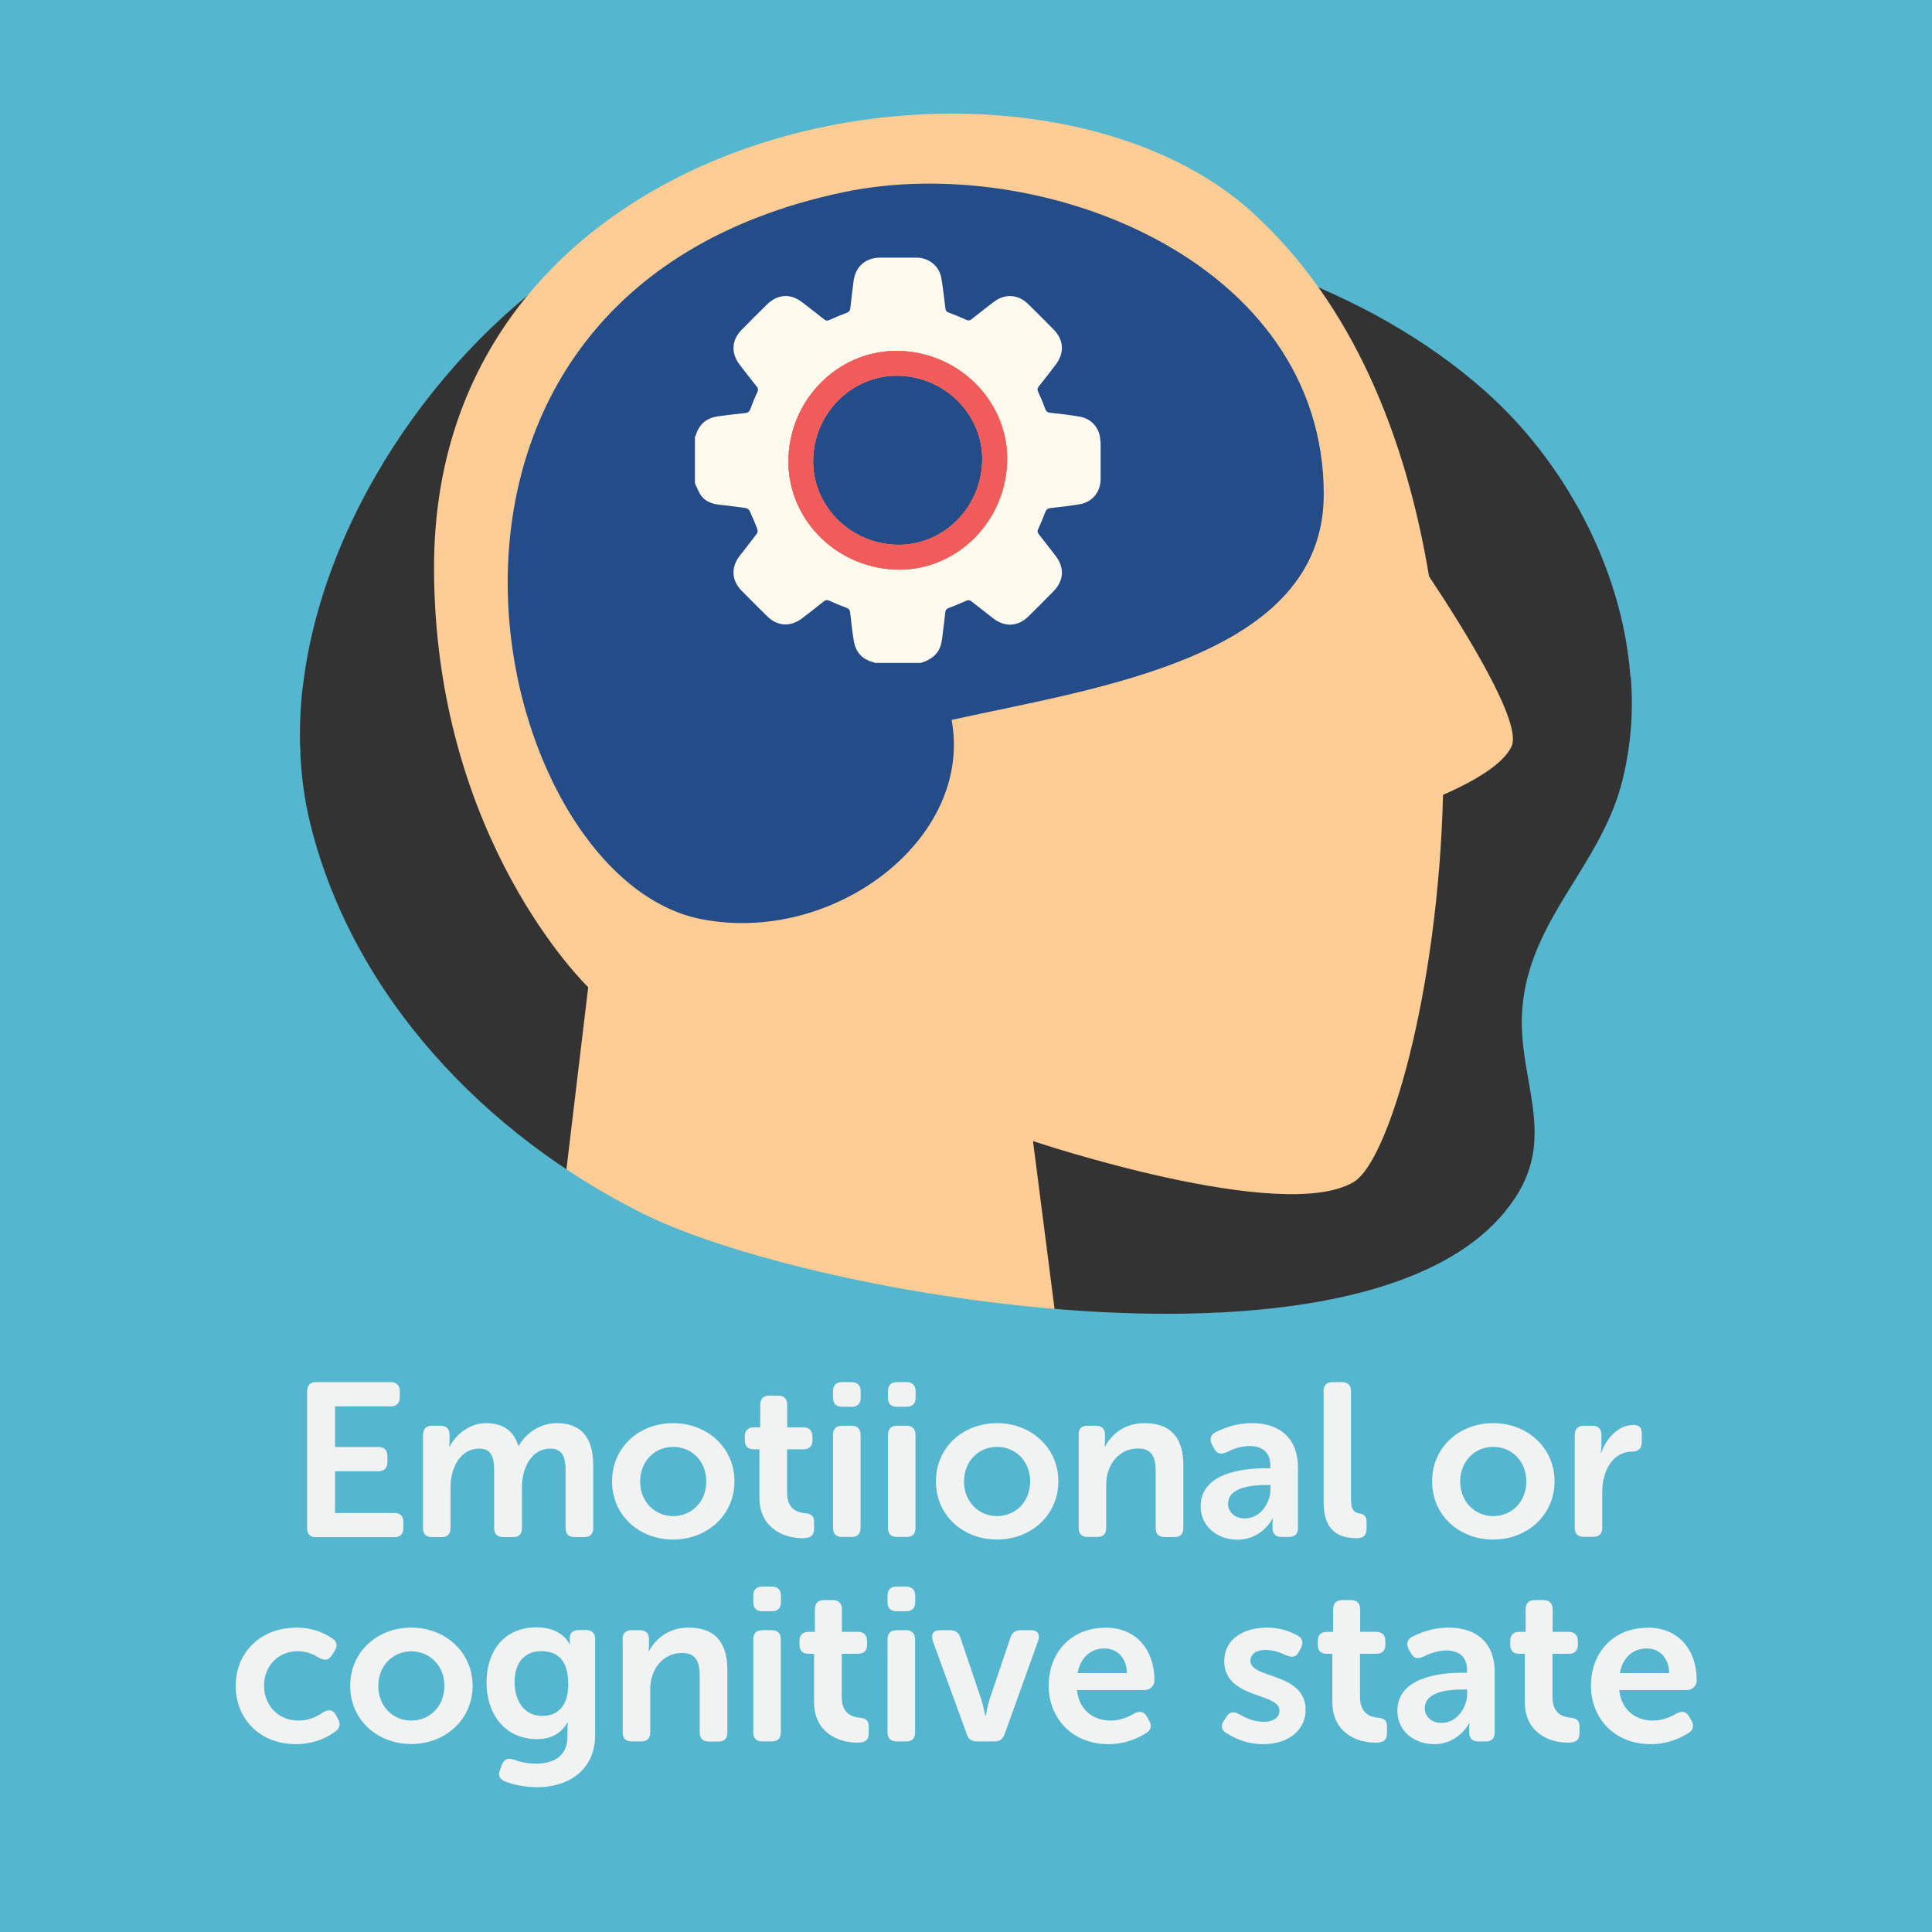 <?xml version="1.0" encoding="UTF-8"?>
<svg xmlns="http://www.w3.org/2000/svg" xmlns:xlink="http://www.w3.org/1999/xlink" viewBox="0 0 141.73 141.73">
  <rect x="0" y="0" width="141.73" height="141.73" fill="#333333" stroke="none"/>
  <defs>
    <style>
      .cls-1 {
        fill: #fff9ee;
      }

      .cls-2 {
        fill: #fecc95;
      }

      .cls-3 {
        fill: #f1f2f2;
      }

      .cls-4 {
        fill: none;
      }

      .cls-5 {
        fill: #55b6cf;
        stroke: #55b6cf;
        stroke-miterlimit: 10;
        stroke-width: .5px;
      }

      .cls-6 {
        fill: #f15b5c;
      }

      .cls-7 {
        fill: #fcb44a;
      }

      .cls-8 {
        fill: #234c89;
      }

      .cls-9 {
        clip-path: url(#clippath);
      }
    </style>
    <clipPath id="clippath">
      <path class="cls-4" d="M60.73,6.51c9.57-1.37,18.09-.46,27.22,2.87,7.11,2.6,10.12,7.25,14.96,11.32,3.44,2.9,6.77,13.3,10.07,15.76,9.71,7.24,15.51,9.51,11.88,23.32-3.64,13.81-14.8,26.77-27.89,32.36-8.35,3.57-17.01,4.23-25.44,4.67-11.86.63-23.8.92-34.76-1.69-10.96-2.61-21-8.39-26.43-18.07-7.95-14.16-3.2-35.21,7.76-50.79C27.6,12.74,47,8.47,60.73,6.51Z"/>
    </clipPath>
  </defs>
  <g id="Bottom_BGS" data-name="Bottom BGS">
    <path class="cls-5" d="M21.97,50.33c1.51-12.97,10.85-26.09,21.69-32.42.69-.4,1.38-.78,2.08-1.12,2.31-1.14,4.75-1.91,7.25-2.4.12-.02.24-.04.36-.06.24-.04.49-.09.74-.12,3.82-.62,7.79-.61,11.74-.29h0c.64.05,1.29.11,1.93.18,1.76.18,3.5.41,5.23.66.85.12,1.7.25,2.55.39.18.03.36.06.54.09.26.04.53.09.79.13h.01c.31.05.62.11.93.16,0,0,0,0,.01,0h0c.72.12,1.44.25,2.15.39,2.63.5,5.24,1.09,7.82,1.8.48.13.95.26,1.42.4,2.01.59,3.99,1.26,5.91,2.03.91.36,1.82.74,2.71,1.15.76.35,1.51.71,2.25,1.09.67.34,1.33.7,1.98,1.08,2.51,1.44,4.89,3.11,7.08,5.06,5.79,5.14,10.05,12.95,10.7,20.88,7.3.1,14.59.39,21.86.96V0H0v56.31c7.25-.34,14.51-.8,21.77-1.32-.05-1.54.01-3.1.19-4.65Z"/>
  </g>
  <g id="Elements">
    <g>
      <g class="cls-9">
        <g>
          <path class="cls-2" d="M104.83,42.26c-1.69-10.16-5.56-19.94-12.94-26.66C75.61.77,31.73,8.25,31.84,41.76c.06,19.9,11.31,30.66,11.31,30.66l-2.97,24.85h37.34l-1.74-13.56s18.32,6.15,23.54,2.99c2.57-1.55,6.17-13.87,6.54-28.39,2.04-.89,4.44-2.2,5.04-3.59.75-1.75-3.45-8.5-6.08-12.46Z"/>
          <path class="cls-8" d="M97.11,36.27c0-17.17-20.79-25.23-35.29-22.16-35.81,7.59-26.25,50.17-10.41,53.31,9.75,1.93,20.01-5.89,18.4-14.61,10.74-2.37,27.3-4.61,27.3-16.54Z"/>
        </g>
      </g>
      <g>
        <g>
          <path class="cls-1" d="M80.72,32.37c0-.92-.63-1.66-1.53-1.81-.71-.12-1.42-.2-2.13-.28-.21-.02-.32-.09-.39-.3-.15-.42-.32-.83-.51-1.23-.08-.17-.06-.27.05-.41.42-.52.82-1.05,1.23-1.58.66-.87.61-1.82-.15-2.59-.61-.62-1.23-1.24-1.85-1.85-.76-.75-1.72-.8-2.57-.15-.54.41-1.07.83-1.6,1.25-.13.1-.23.11-.39.04-.42-.19-.85-.37-1.28-.53-.18-.06-.23-.16-.25-.33-.09-.73-.17-1.46-.29-2.18-.15-.9-.9-1.51-1.82-1.52-.89,0-1.78,0-2.67,0-1.07,0-1.82.66-1.95,1.71-.09.66-.17,1.32-.24,1.99-.02.19-.1.28-.27.35-.43.16-.85.33-1.26.52-.15.07-.25.07-.39-.04-.54-.43-1.08-.85-1.63-1.27-.85-.65-1.8-.58-2.57.18-.62.61-1.24,1.23-1.85,1.85-.74.74-.8,1.71-.16,2.55.42.55.84,1.09,1.27,1.63.11.13.11.23.04.39-.19.4-.36.81-.51,1.23-.07.2-.17.29-.39.31-.66.07-1.33.15-1.99.24-.84.12-1.39.58-1.63,1.4,0,.03-.04.06-.06.09v3.43c.15.3.26.63.45.89.31.43.78.61,1.3.67.66.08,1.33.15,1.99.25.1.02.23.12.28.22.2.44.39.88.56,1.34.03.09.02.25-.04.32-.41.55-.84,1.09-1.26,1.63-.65.85-.6,1.81.16,2.57.61.62,1.23,1.24,1.85,1.85.76.75,1.71.81,2.57.16.54-.41,1.07-.82,1.6-1.25.14-.11.25-.11.41-.04.4.19.81.36,1.23.51.19.07.27.17.29.37.07.68.15,1.37.26,2.04.13.84.61,1.38,1.44,1.59.04,0,.07.03.1.05h3.37c.48-.14.91-.36,1.22-.78.31-.42.34-.92.4-1.4.07-.52.13-1.04.19-1.55.02-.17.1-.24.25-.3.43-.16.86-.34,1.28-.53.16-.07.26-.05.39.05.53.42,1.07.84,1.6,1.25.85.65,1.81.6,2.57-.15.61-.6,1.22-1.21,1.83-1.83.78-.79.84-1.74.17-2.61-.41-.53-.81-1.06-1.23-1.58-.11-.14-.12-.25-.04-.41.18-.39.35-.79.5-1.2.08-.21.18-.3.41-.32.71-.08,1.42-.16,2.13-.28.9-.15,1.52-.89,1.53-1.81,0-.93,0-1.86,0-2.79ZM73.87,34.02c-.21,4.47-3.92,7.96-8.25,7.76-4.49-.21-7.97-3.91-7.78-8.27.2-4.46,3.91-7.95,8.25-7.76,4.48.19,7.98,3.92,7.78,8.27Z"/>
          <path class="cls-7" d="M66.1,25.75c-4.34-.19-8.06,3.3-8.25,7.76-.19,4.36,3.29,8.07,7.78,8.27,4.33.2,8.04-3.29,8.25-7.76.21-4.35-3.3-8.08-7.78-8.27ZM72.05,33.96c-.16,3.45-3.03,6.15-6.38,6-3.47-.16-6.16-3.02-6.01-6.39.15-3.44,3.02-6.14,6.38-6,3.46.15,6.17,3.03,6.01,6.39Z"/>
        </g>
        <path class="cls-6" d="M66.1,25.75c-4.34-.19-8.06,3.3-8.25,7.76-.19,4.36,3.29,8.07,7.78,8.27,4.33.2,8.04-3.29,8.25-7.76.21-4.35-3.3-8.08-7.78-8.27ZM72.05,33.96c-.16,3.45-3.03,6.15-6.38,6-3.47-.16-6.16-3.02-6.01-6.39.15-3.44,3.02-6.14,6.38-6,3.46.15,6.17,3.03,6.01,6.39Z"/>
      </g>
    </g>
  </g>
  <g id="Top_BGS" data-name="Top BGS">
    <path class="cls-5" d="M119.87,49.4c.13,1.63.13,3.26-.06,4.88-.14,1.17-.35,2.34-.67,3.49-1.72,6.11-6.74,9.88-7.22,16.31-.37,4.98,2.59,9.15-.56,13.93-3.66,5.58-11.99,7.99-21.61,8.51-.43.02-.87.04-1.31.06-11.1.39-23.66-1.61-32.65-4.15-.13-.03-.26-.07-.39-.11-3.41-.98-6.29-2.04-8.34-3.06-11.59-5.79-21.42-16.03-24.56-28.85-.43-1.77-.66-3.58-.73-5.41C14.51,55.51,7.25,55.97,0,56.31v85.43h141.73V50.36c-7.27-.57-14.56-.86-21.86-.96Z"/>
  </g>
  <g id="Texts">
    <g>
      <rect class="cls-4" x="0" y="87.41" width="141.73" height="54.32"/>
      <path class="cls-3" d="M22.53,102.06c0-.43.22-.67.66-.67h5.47c.43,0,.67.24.67.67v.45c0,.43-.24.66-.67.66h-4.08v2.98h3.17c.43,0,.67.22.67.66v.45c0,.45-.24.67-.67.67h-3.17v3.06h4.34c.43,0,.67.22.67.66v.45c0,.45-.24.67-.67.67h-5.73c-.43,0-.66-.22-.66-.67v-10.02Z"/>
      <path class="cls-3" d="M31.04,105.26c0-.43.22-.67.66-.67h.62c.43,0,.66.24.66.67v.5c0,.18-.03.37-.03.37h.03c.4-.8,1.39-1.73,2.67-1.73s2.05.58,2.38,1.68h.03c.43-.85,1.5-1.68,2.79-1.68,1.7,0,2.67.96,2.67,3.11v4.58c0,.45-.24.67-.67.67h-.69c-.45,0-.67-.22-.67-.67v-4.19c0-.93-.18-1.63-1.12-1.63-1.38,0-2.08,1.41-2.08,2.83v2.99c0,.45-.22.67-.66.67h-.71c-.43,0-.67-.22-.67-.67v-4.19c0-.88-.13-1.63-1.09-1.63-1.44,0-2.11,1.47-2.11,2.83v2.99c0,.45-.22.67-.66.67h-.7c-.43,0-.66-.22-.66-.67v-6.82Z"/>
      <path class="cls-3" d="M49.38,104.4c2.48,0,4.5,1.78,4.5,4.27s-2.02,4.27-4.5,4.27-4.48-1.76-4.48-4.27,2-4.27,4.48-4.27ZM49.38,111.22c1.33,0,2.43-1.02,2.43-2.54s-1.1-2.54-2.43-2.54-2.42,1.04-2.42,2.54,1.09,2.54,2.42,2.54Z"/>
      <path class="cls-3" d="M55.73,106.32h-.43c-.43,0-.66-.22-.66-.67v-.27c0-.43.22-.67.67-.67h.46v-1.66c0-.43.24-.67.67-.67h.64c.43,0,.67.24.67.67v1.66h1.18c.43,0,.67.24.67.67v.27c0,.45-.24.67-.66.67h-1.2v3.17c0,1.22.75,1.46,1.31,1.52.5.05.67.21.67.66v.5c0,.48-.27.67-.83.67-1.46,0-3.18-.78-3.18-2.99v-3.52Z"/>
      <path class="cls-3" d="M61.11,102.54v-.48c0-.43.22-.67.66-.67h.7c.43,0,.67.24.67.67v.48c0,.43-.24.66-.67.66h-.7c-.43,0-.66-.22-.66-.66ZM61.11,105.26c0-.43.22-.67.66-.67h.7c.43,0,.66.24.66.67v6.82c0,.45-.22.67-.66.67h-.7c-.43,0-.66-.22-.66-.67v-6.82Z"/>
      <path class="cls-3" d="M65.14,102.54v-.48c0-.43.22-.67.66-.67h.7c.43,0,.67.24.67.67v.48c0,.43-.24.66-.67.66h-.7c-.43,0-.66-.22-.66-.66ZM65.14,105.26c0-.43.22-.67.66-.67h.7c.43,0,.66.24.66.67v6.82c0,.45-.22.67-.66.67h-.7c-.43,0-.66-.22-.66-.67v-6.82Z"/>
      <path class="cls-3" d="M73.14,104.4c2.48,0,4.5,1.78,4.5,4.27s-2.02,4.27-4.5,4.27-4.48-1.76-4.48-4.27,2-4.27,4.48-4.27ZM73.14,111.22c1.33,0,2.43-1.02,2.43-2.54s-1.1-2.54-2.43-2.54-2.42,1.04-2.42,2.54,1.09,2.54,2.42,2.54Z"/>
      <path class="cls-3" d="M79.12,105.26c0-.43.22-.67.66-.67h.62c.43,0,.66.24.66.67v.5c0,.18-.03.37-.03.37h.03c.35-.69,1.25-1.73,2.9-1.73,1.81,0,2.85.94,2.85,3.11v4.58c0,.45-.22.67-.67.67h-.69c-.43,0-.67-.22-.67-.67v-4.16c0-.99-.26-1.67-1.28-1.67-1.44,0-2.35,1.2-2.35,2.67v3.15c0,.45-.22.67-.66.67h-.7c-.43,0-.66-.22-.66-.67v-6.82Z"/>
      <path class="cls-3" d="M92.85,107.71h.34v-.19c0-1.07-.69-1.44-1.52-1.44-.69,0-1.31.26-1.7.46-.4.18-.7.11-.9-.27l-.16-.3c-.19-.37-.13-.69.26-.9.53-.27,1.46-.67,2.67-.67,2.11,0,3.38,1.18,3.38,3.25v4.43c0,.45-.22.67-.67.67h-.54c-.43,0-.66-.22-.66-.67v-.32c0-.22.03-.35.03-.35h-.03s-.77,1.54-2.56,1.54c-1.49,0-2.71-.96-2.71-2.45,0-2.39,2.95-2.79,4.77-2.79ZM91.33,111.39c1.14,0,1.87-1.15,1.87-2.15v-.3h-.34c-1.02,0-2.77.16-2.77,1.38,0,.54.42,1.07,1.23,1.07Z"/>
      <path class="cls-3" d="M97.09,102.06c0-.43.22-.67.66-.67h.7c.43,0,.66.24.66.67v7.99c0,.8.34.94.64.98.29.03.5.21.5.58v.54c0,.42-.19.69-.67.69-1.09,0-2.48-.29-2.48-2.62v-8.15Z"/>
      <path class="cls-3" d="M109.54,104.4c2.48,0,4.5,1.78,4.5,4.27s-2.02,4.27-4.5,4.27-4.48-1.76-4.48-4.27,2-4.27,4.48-4.27ZM109.54,111.22c1.33,0,2.43-1.02,2.43-2.54s-1.1-2.54-2.43-2.54-2.42,1.04-2.42,2.54,1.09,2.54,2.42,2.54Z"/>
      <path class="cls-3" d="M115.53,105.26c0-.43.22-.67.66-.67h.62c.43,0,.67.24.67.67v.77c0,.3-.05.56-.05.56h.03c.32-.98,1.22-2.06,2.37-2.06.45,0,.61.22.61.67v.62c0,.43-.26.67-.69.67-1.49,0-2.21,1.47-2.21,2.96v2.62c0,.45-.22.67-.66.67h-.7c-.43,0-.66-.22-.66-.67v-6.82Z"/>
      <path class="cls-3" d="M21.74,119.4c1.31,0,2.19.48,2.67.82.34.22.35.56.13.91l-.21.32c-.24.37-.51.37-.9.18-.34-.22-.88-.5-1.58-.5-1.5,0-2.48,1.14-2.48,2.53s.98,2.56,2.54,2.56c.8,0,1.44-.35,1.82-.62.4-.22.7-.18.91.21l.16.3c.19.35.14.67-.18.9-.5.37-1.49.94-2.9.94-2.71,0-4.43-1.9-4.43-4.27s1.73-4.27,4.43-4.27Z"/>
      <path class="cls-3" d="M30.17,119.4c2.48,0,4.5,1.78,4.5,4.27s-2.02,4.27-4.5,4.27-4.48-1.76-4.48-4.27,2-4.27,4.48-4.27ZM30.17,126.22c1.33,0,2.43-1.02,2.43-2.54s-1.1-2.54-2.43-2.54-2.42,1.04-2.42,2.54,1.09,2.54,2.42,2.54Z"/>
      <path class="cls-3" d="M37.68,129.08c.38.14.9.3,1.65.3,1.25,0,2.3-.53,2.3-1.99v-.61c0-.19.03-.42.03-.42h-.03c-.45.77-1.15,1.22-2.24,1.22-2.39,0-3.7-1.89-3.7-4.15s1.25-4.05,3.68-4.05c1.91,0,2.42,1.25,2.42,1.25h.03s-.02-.08-.02-.21v-.3c0-.3.22-.54.66-.54h.54c.43,0,.66.24.66.67v7c0,2.8-2.21,3.86-4.23,3.86-.91,0-1.83-.19-2.39-.43-.42-.18-.53-.45-.35-.86l.13-.37c.18-.4.42-.51.85-.37ZM41.68,123.5c0-1.87-.93-2.37-1.98-2.37-1.26,0-1.95.9-1.95,2.24,0,1.47.74,2.51,2.05,2.51.96,0,1.89-.56,1.89-2.38Z"/>
      <path class="cls-3" d="M45.67,120.26c0-.43.22-.67.66-.67h.62c.43,0,.66.24.66.67v.5c0,.18-.03.37-.03.37h.03c.35-.69,1.25-1.73,2.9-1.73,1.81,0,2.85.94,2.85,3.11v4.58c0,.45-.22.67-.67.67h-.69c-.43,0-.67-.22-.67-.67v-4.16c0-.99-.26-1.67-1.28-1.67-1.44,0-2.35,1.2-2.35,2.67v3.15c0,.45-.22.67-.66.67h-.7c-.43,0-.66-.22-.66-.67v-6.82Z"/>
      <path class="cls-3" d="M55.26,117.54v-.48c0-.43.22-.67.66-.67h.7c.43,0,.67.24.67.67v.48c0,.43-.24.66-.67.66h-.7c-.43,0-.66-.22-.66-.66ZM55.26,120.26c0-.43.22-.67.66-.67h.7c.43,0,.66.24.66.67v6.82c0,.45-.22.67-.66.67h-.7c-.43,0-.66-.22-.66-.67v-6.82Z"/>
      <path class="cls-3" d="M59.74,121.32h-.43c-.43,0-.66-.22-.66-.67v-.27c0-.43.22-.67.67-.67h.46v-1.66c0-.43.24-.67.67-.67h.64c.43,0,.67.24.67.67v1.66h1.18c.43,0,.67.24.67.67v.27c0,.45-.24.67-.66.67h-1.2v3.17c0,1.22.75,1.46,1.31,1.52.5.05.67.21.67.66v.5c0,.48-.27.67-.83.67-1.46,0-3.18-.78-3.18-2.99v-3.52Z"/>
      <path class="cls-3" d="M65.11,117.54v-.48c0-.43.22-.67.66-.67h.7c.43,0,.67.24.67.67v.48c0,.43-.24.66-.67.66h-.7c-.43,0-.66-.22-.66-.66ZM65.11,120.26c0-.43.22-.67.66-.67h.7c.43,0,.66.24.66.67v6.82c0,.45-.22.67-.66.67h-.7c-.43,0-.66-.22-.66-.67v-6.82Z"/>
      <path class="cls-3" d="M68.43,120.36c-.16-.46.03-.77.53-.77h.75c.38,0,.64.18.75.56l1.52,4.5c.16.48.3,1.23.3,1.23h.03s.13-.75.29-1.23l1.52-4.5c.11-.38.37-.56.75-.56h.75c.5,0,.7.3.54.77l-2.46,6.85c-.13.38-.37.54-.75.54h-1.28c-.38,0-.64-.16-.75-.54l-2.5-6.85Z"/>
      <path class="cls-3" d="M81.07,119.4c2.32,0,3.62,1.65,3.62,3.89,0,.35-.3.69-.7.69h-4.98c.13,1.47,1.22,2.24,2.45,2.24.75,0,1.38-.29,1.76-.53.4-.19.69-.14.9.22l.19.32c.19.37.13.69-.22.9-.53.34-1.49.82-2.77.82-2.71,0-4.39-1.95-4.39-4.27,0-2.51,1.7-4.27,4.15-4.27ZM82.67,122.74c-.03-1.14-.72-1.81-1.65-1.81-1.04,0-1.78.72-1.97,1.81h3.62Z"/>
      <path class="cls-3" d="M89.8,126.2l.19-.29c.24-.34.51-.37.91-.16.38.21.99.56,1.82.56.71,0,1.14-.32,1.14-.83,0-1.33-4.05-.83-4.05-3.63,0-1.6,1.41-2.45,3.12-2.45,1.09,0,1.84.35,2.27.59.37.19.42.53.24.9l-.16.29c-.19.38-.5.43-.9.26-.35-.16-.88-.4-1.55-.4s-1.1.29-1.1.8c0,1.34,4.05.82,4.05,3.6,0,1.44-1.22,2.51-3.11,2.51-1.31,0-2.22-.5-2.72-.83-.37-.21-.4-.56-.16-.91Z"/>
      <path class="cls-3" d="M97.76,121.32h-.43c-.43,0-.66-.22-.66-.67v-.27c0-.43.22-.67.67-.67h.46v-1.66c0-.43.24-.67.67-.67h.64c.43,0,.67.24.67.67v1.66h1.18c.43,0,.67.24.67.67v.27c0,.45-.24.67-.66.67h-1.2v3.17c0,1.22.75,1.46,1.31,1.52.5.05.67.21.67.66v.5c0,.48-.27.67-.83.67-1.46,0-3.18-.78-3.18-2.99v-3.52Z"/>
      <path class="cls-3" d="M107.28,122.71h.34v-.19c0-1.07-.69-1.44-1.52-1.44-.69,0-1.31.26-1.7.46-.4.18-.7.11-.9-.27l-.16-.3c-.19-.37-.13-.69.26-.9.53-.27,1.46-.67,2.67-.67,2.11,0,3.38,1.18,3.38,3.25v4.43c0,.45-.22.67-.67.67h-.54c-.43,0-.66-.22-.66-.67v-.32c0-.22.03-.35.03-.35h-.03s-.77,1.54-2.56,1.54c-1.49,0-2.71-.96-2.71-2.45,0-2.39,2.95-2.79,4.77-2.79ZM105.76,126.39c1.14,0,1.87-1.15,1.87-2.15v-.3h-.34c-1.02,0-2.77.16-2.77,1.38,0,.54.42,1.07,1.23,1.07Z"/>
      <path class="cls-3" d="M111.88,121.32h-.43c-.43,0-.66-.22-.66-.67v-.27c0-.43.22-.67.67-.67h.46v-1.66c0-.43.24-.67.67-.67h.64c.43,0,.67.24.67.67v1.66h1.18c.43,0,.67.24.67.67v.27c0,.45-.24.67-.66.67h-1.2v3.17c0,1.22.75,1.46,1.31,1.52.5.05.67.21.67.66v.5c0,.48-.27.67-.83.67-1.46,0-3.18-.78-3.18-2.99v-3.52Z"/>
      <path class="cls-3" d="M120.85,119.4c2.32,0,3.62,1.65,3.62,3.89,0,.35-.3.69-.7.69h-4.98c.13,1.47,1.22,2.24,2.45,2.24.75,0,1.38-.29,1.76-.53.4-.19.69-.14.9.22l.19.32c.19.37.13.69-.22.9-.53.34-1.49.82-2.77.82-2.71,0-4.39-1.95-4.39-4.27,0-2.51,1.7-4.27,4.15-4.27ZM122.45,122.74c-.03-1.14-.72-1.81-1.65-1.81-1.04,0-1.78.72-1.97,1.81h3.62Z"/>
    </g>
    <rect class="cls-4" x="0" y="87.41" width="141.73" height="54.32"/>
  </g>
</svg>
